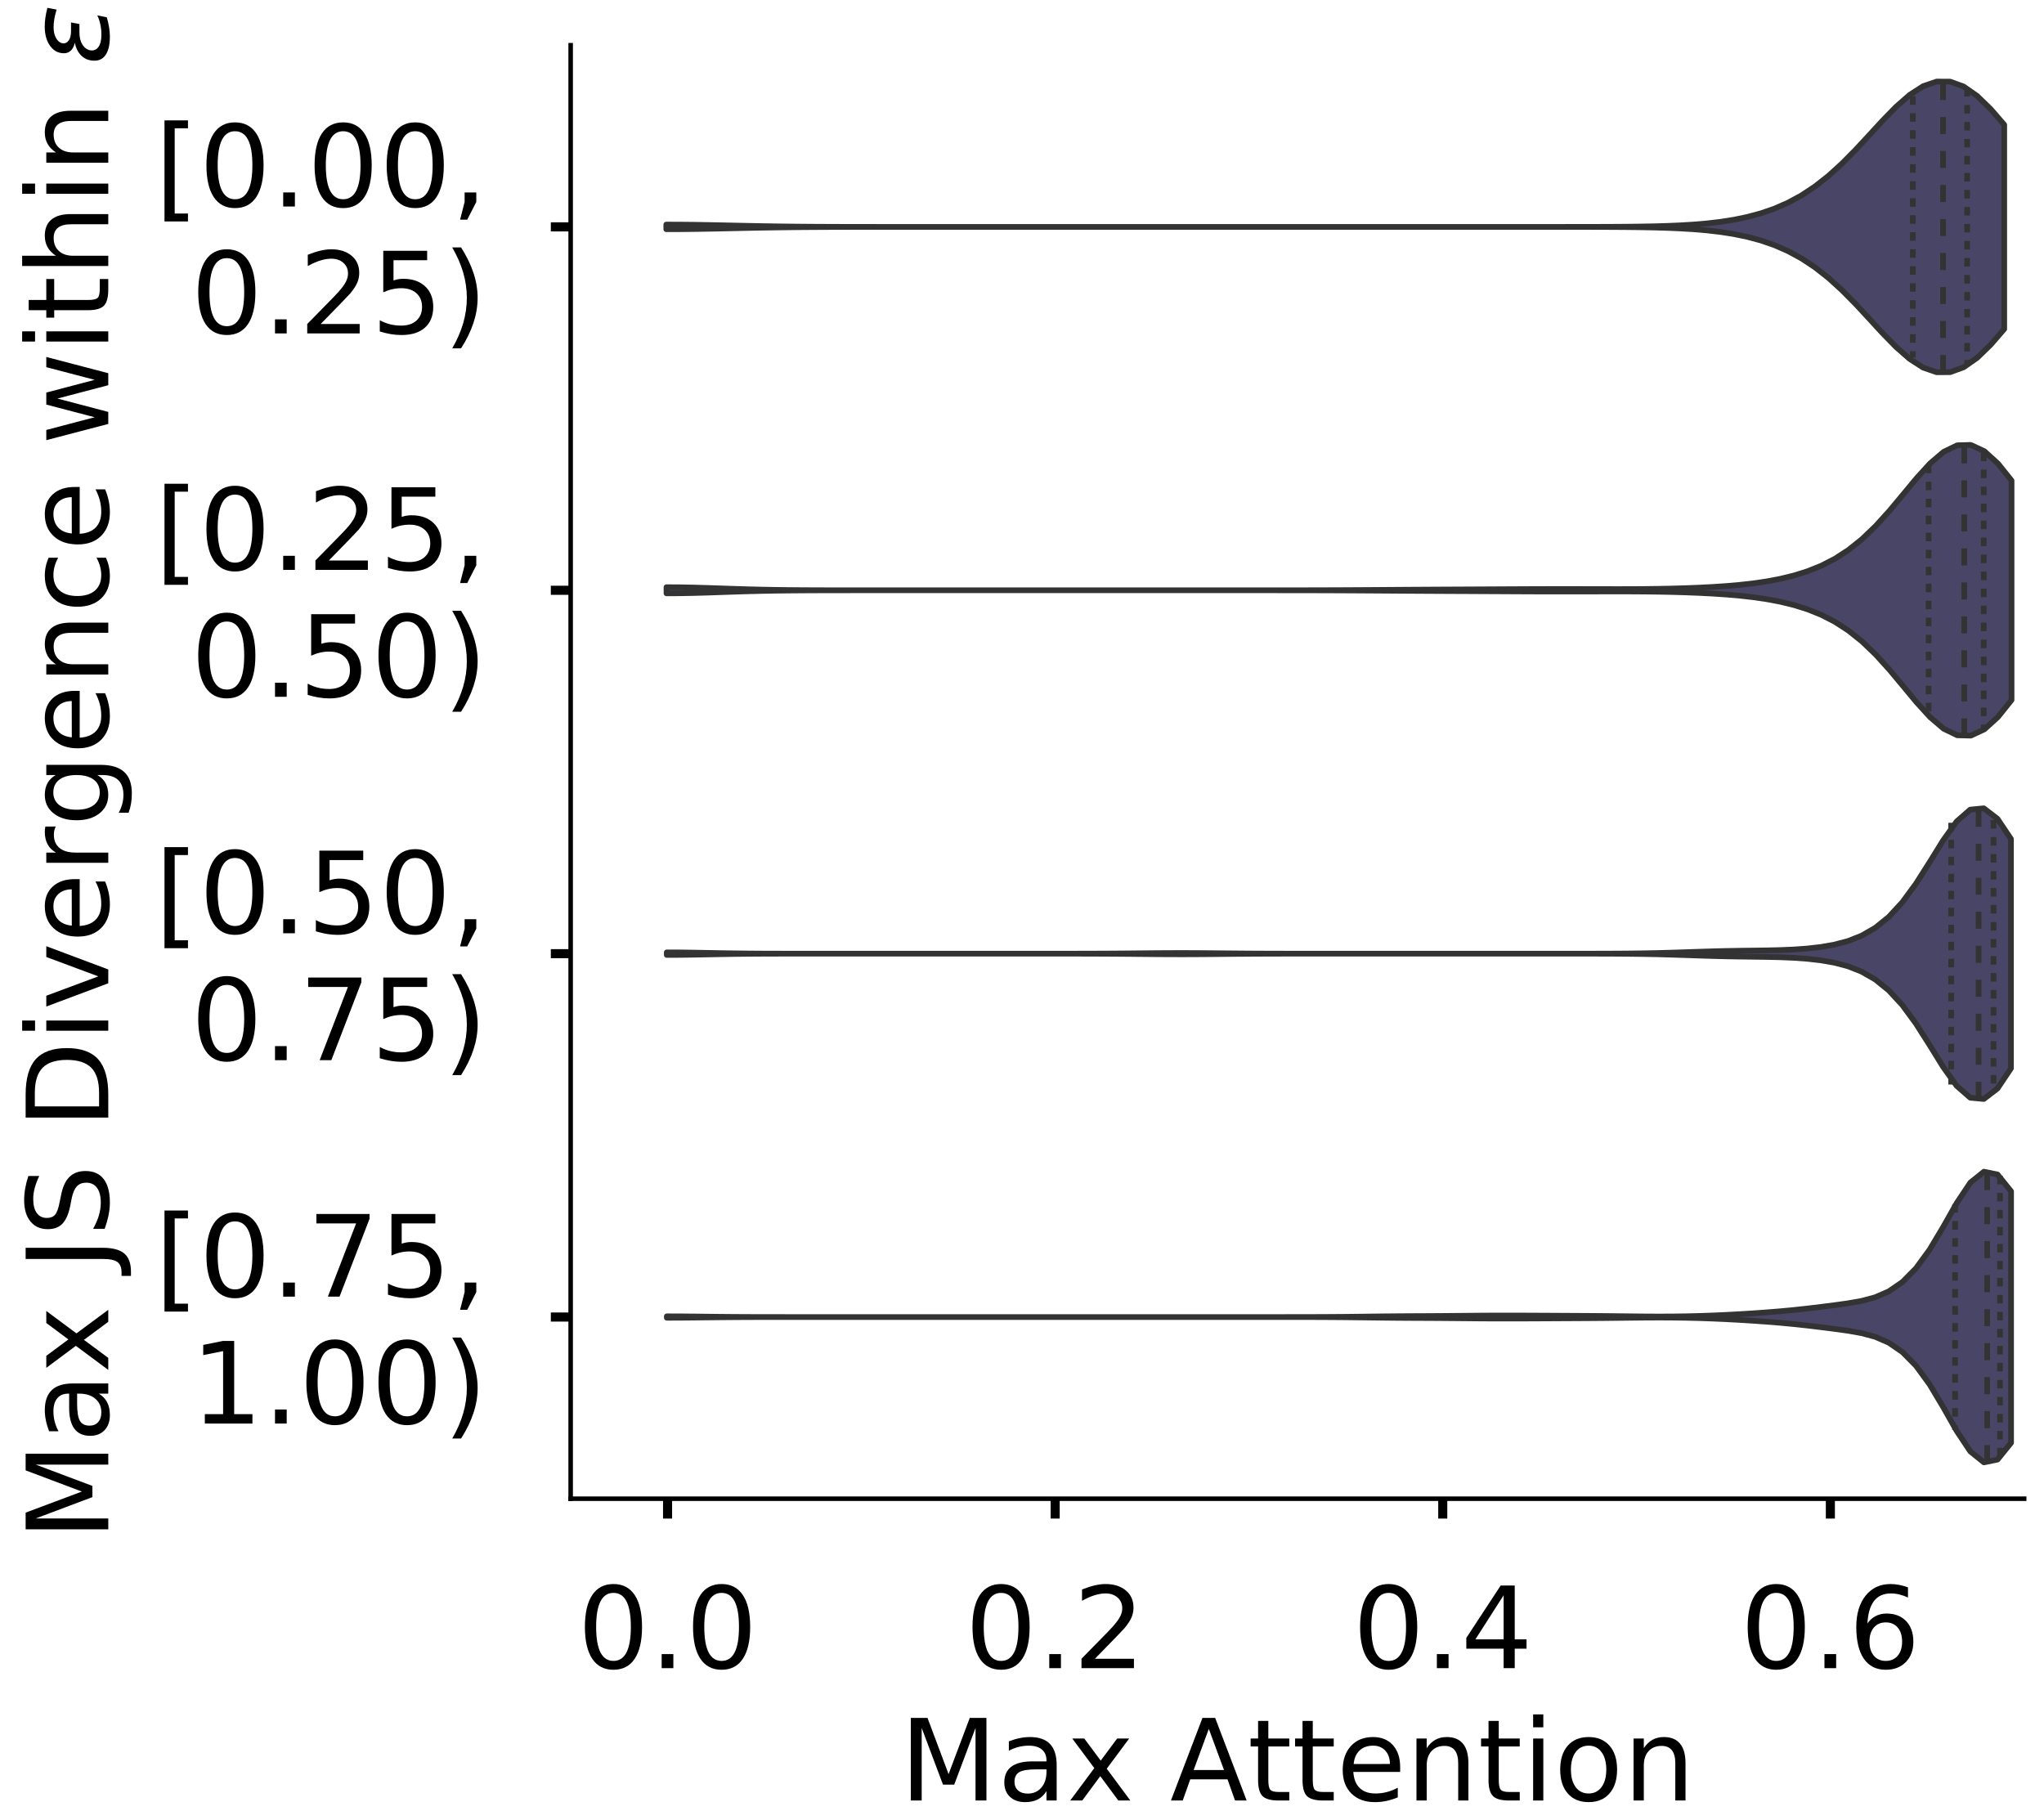 <?xml version="1.0" encoding="utf-8" standalone="no"?>
<!DOCTYPE svg PUBLIC "-//W3C//DTD SVG 1.1//EN"
  "http://www.w3.org/Graphics/SVG/1.1/DTD/svg11.dtd">
<!-- Created with matplotlib (https://matplotlib.org/) -->
<svg height="321.164pt" version="1.1" viewBox="0 0 360.687 321.164" width="360.687pt" xmlns="http://www.w3.org/2000/svg" xmlns:xlink="http://www.w3.org/1999/xlink">
 <defs>
  <style type="text/css">
*{stroke-linecap:butt;stroke-linejoin:round;}
  </style>
 </defs>
 <g id="figure_1">
  <g id="patch_1">
   <path d="M 0 321.164 
L 360.687 321.164 
L 360.687 -0 
L 0 -0 
z
" style="fill:#ffffff;"/>
  </g>
  <g id="axes_1">
   <g id="patch_2">
    <path d="M -271.147 264.464 
L -14.66 264.464 
L -14.66 7.977 
L -271.147 7.977 
z
" style="fill:#ffffff;"/>
   </g>
   <g id="patch_3">
    <path clip-path="url(#pf0ff19312b)" d="M -259.488 264.464 
L -253.659 264.464 
L -253.659 257.915 
L -259.488 257.915 
z
" style="fill:#43406b;opacity:0.6;stroke:#000000;stroke-linejoin:miter;stroke-width:0.5;"/>
   </g>
   <g id="patch_4">
    <path clip-path="url(#pf0ff19312b)" d="M -253.659 264.464 
L -247.83 264.464 
L -247.83 264.464 
L -253.659 264.464 
z
" style="fill:#43406b;opacity:0.6;stroke:#000000;stroke-linejoin:miter;stroke-width:0.5;"/>
   </g>
   <g id="patch_5">
    <path clip-path="url(#pf0ff19312b)" d="M -247.83 264.464 
L -242 264.464 
L -242 264.464 
L -247.83 264.464 
z
" style="fill:#43406b;opacity:0.6;stroke:#000000;stroke-linejoin:miter;stroke-width:0.5;"/>
   </g>
   <g id="patch_6">
    <path clip-path="url(#pf0ff19312b)" d="M -242 264.464 
L -236.171 264.464 
L -236.171 264.464 
L -242 264.464 
z
" style="fill:#43406b;opacity:0.6;stroke:#000000;stroke-linejoin:miter;stroke-width:0.5;"/>
   </g>
   <g id="patch_7">
    <path clip-path="url(#pf0ff19312b)" d="M -236.171 264.464 
L -230.342 264.464 
L -230.342 264.464 
L -236.171 264.464 
z
" style="fill:#43406b;opacity:0.6;stroke:#000000;stroke-linejoin:miter;stroke-width:0.5;"/>
   </g>
   <g id="patch_8">
    <path clip-path="url(#pf0ff19312b)" d="M -230.342 264.464 
L -224.513 264.464 
L -224.513 264.464 
L -230.342 264.464 
z
" style="fill:#43406b;opacity:0.6;stroke:#000000;stroke-linejoin:miter;stroke-width:0.5;"/>
   </g>
   <g id="patch_9">
    <path clip-path="url(#pf0ff19312b)" d="M -224.513 264.464 
L -218.683 264.464 
L -218.683 264.464 
L -224.513 264.464 
z
" style="fill:#43406b;opacity:0.6;stroke:#000000;stroke-linejoin:miter;stroke-width:0.5;"/>
   </g>
   <g id="patch_10">
    <path clip-path="url(#pf0ff19312b)" d="M -218.683 264.464 
L -212.854 264.464 
L -212.854 264.464 
L -218.683 264.464 
z
" style="fill:#43406b;opacity:0.6;stroke:#000000;stroke-linejoin:miter;stroke-width:0.5;"/>
   </g>
   <g id="patch_11">
    <path clip-path="url(#pf0ff19312b)" d="M -212.854 264.464 
L -207.025 264.464 
L -207.025 264.464 
L -212.854 264.464 
z
" style="fill:#43406b;opacity:0.6;stroke:#000000;stroke-linejoin:miter;stroke-width:0.5;"/>
   </g>
   <g id="patch_12">
    <path clip-path="url(#pf0ff19312b)" d="M -207.025 264.464 
L -201.196 264.464 
L -201.196 264.464 
L -207.025 264.464 
z
" style="fill:#43406b;opacity:0.6;stroke:#000000;stroke-linejoin:miter;stroke-width:0.5;"/>
   </g>
   <g id="patch_13">
    <path clip-path="url(#pf0ff19312b)" d="M -201.196 264.464 
L -195.367 264.464 
L -195.367 264.464 
L -201.196 264.464 
z
" style="fill:#43406b;opacity:0.6;stroke:#000000;stroke-linejoin:miter;stroke-width:0.5;"/>
   </g>
   <g id="patch_14">
    <path clip-path="url(#pf0ff19312b)" d="M -195.367 264.464 
L -189.537 264.464 
L -189.537 264.464 
L -195.367 264.464 
z
" style="fill:#43406b;opacity:0.6;stroke:#000000;stroke-linejoin:miter;stroke-width:0.5;"/>
   </g>
   <g id="patch_15">
    <path clip-path="url(#pf0ff19312b)" d="M -189.537 264.464 
L -183.708 264.464 
L -183.708 264.464 
L -189.537 264.464 
z
" style="fill:#43406b;opacity:0.6;stroke:#000000;stroke-linejoin:miter;stroke-width:0.5;"/>
   </g>
   <g id="patch_16">
    <path clip-path="url(#pf0ff19312b)" d="M -183.708 264.464 
L -177.879 264.464 
L -177.879 264.464 
L -183.708 264.464 
z
" style="fill:#43406b;opacity:0.6;stroke:#000000;stroke-linejoin:miter;stroke-width:0.5;"/>
   </g>
   <g id="patch_17">
    <path clip-path="url(#pf0ff19312b)" d="M -177.879 264.464 
L -172.05 264.464 
L -172.05 264.464 
L -177.879 264.464 
z
" style="fill:#43406b;opacity:0.6;stroke:#000000;stroke-linejoin:miter;stroke-width:0.5;"/>
   </g>
   <g id="patch_18">
    <path clip-path="url(#pf0ff19312b)" d="M -172.05 264.464 
L -166.22 264.464 
L -166.22 263.809 
L -172.05 263.809 
z
" style="fill:#43406b;opacity:0.6;stroke:#000000;stroke-linejoin:miter;stroke-width:0.5;"/>
   </g>
   <g id="patch_19">
    <path clip-path="url(#pf0ff19312b)" d="M -166.22 264.464 
L -160.391 264.464 
L -160.391 264.464 
L -166.22 264.464 
z
" style="fill:#43406b;opacity:0.6;stroke:#000000;stroke-linejoin:miter;stroke-width:0.5;"/>
   </g>
   <g id="patch_20">
    <path clip-path="url(#pf0ff19312b)" d="M -160.391 264.464 
L -154.562 264.464 
L -154.562 264.464 
L -160.391 264.464 
z
" style="fill:#43406b;opacity:0.6;stroke:#000000;stroke-linejoin:miter;stroke-width:0.5;"/>
   </g>
   <g id="patch_21">
    <path clip-path="url(#pf0ff19312b)" d="M -154.562 264.464 
L -148.733 264.464 
L -148.733 264.464 
L -154.562 264.464 
z
" style="fill:#43406b;opacity:0.6;stroke:#000000;stroke-linejoin:miter;stroke-width:0.5;"/>
   </g>
   <g id="patch_22">
    <path clip-path="url(#pf0ff19312b)" d="M -148.733 264.464 
L -142.903 264.464 
L -142.903 264.464 
L -148.733 264.464 
z
" style="fill:#43406b;opacity:0.6;stroke:#000000;stroke-linejoin:miter;stroke-width:0.5;"/>
   </g>
   <g id="patch_23">
    <path clip-path="url(#pf0ff19312b)" d="M -142.903 264.464 
L -137.074 264.464 
L -137.074 264.464 
L -142.903 264.464 
z
" style="fill:#43406b;opacity:0.6;stroke:#000000;stroke-linejoin:miter;stroke-width:0.5;"/>
   </g>
   <g id="patch_24">
    <path clip-path="url(#pf0ff19312b)" d="M -137.074 264.464 
L -131.245 264.464 
L -131.245 263.809 
L -137.074 263.809 
z
" style="fill:#43406b;opacity:0.6;stroke:#000000;stroke-linejoin:miter;stroke-width:0.5;"/>
   </g>
   <g id="patch_25">
    <path clip-path="url(#pf0ff19312b)" d="M -131.245 264.464 
L -125.416 264.464 
L -125.416 263.809 
L -131.245 263.809 
z
" style="fill:#43406b;opacity:0.6;stroke:#000000;stroke-linejoin:miter;stroke-width:0.5;"/>
   </g>
   <g id="patch_26">
    <path clip-path="url(#pf0ff19312b)" d="M -125.416 264.464 
L -119.586 264.464 
L -119.586 263.809 
L -125.416 263.809 
z
" style="fill:#43406b;opacity:0.6;stroke:#000000;stroke-linejoin:miter;stroke-width:0.5;"/>
   </g>
   <g id="patch_27">
    <path clip-path="url(#pf0ff19312b)" d="M -119.586 264.464 
L -113.757 264.464 
L -113.757 263.154 
L -119.586 263.154 
z
" style="fill:#43406b;opacity:0.6;stroke:#000000;stroke-linejoin:miter;stroke-width:0.5;"/>
   </g>
   <g id="patch_28">
    <path clip-path="url(#pf0ff19312b)" d="M -113.757 264.464 
L -107.928 264.464 
L -107.928 264.464 
L -113.757 264.464 
z
" style="fill:#43406b;opacity:0.6;stroke:#000000;stroke-linejoin:miter;stroke-width:0.5;"/>
   </g>
   <g id="patch_29">
    <path clip-path="url(#pf0ff19312b)" d="M -107.928 264.464 
L -102.099 264.464 
L -102.099 263.154 
L -107.928 263.154 
z
" style="fill:#43406b;opacity:0.6;stroke:#000000;stroke-linejoin:miter;stroke-width:0.5;"/>
   </g>
   <g id="patch_30">
    <path clip-path="url(#pf0ff19312b)" d="M -102.099 264.464 
L -96.269 264.464 
L -96.269 263.154 
L -102.099 263.154 
z
" style="fill:#43406b;opacity:0.6;stroke:#000000;stroke-linejoin:miter;stroke-width:0.5;"/>
   </g>
   <g id="patch_31">
    <path clip-path="url(#pf0ff19312b)" d="M -96.269 264.464 
L -90.44 264.464 
L -90.44 264.464 
L -96.269 264.464 
z
" style="fill:#43406b;opacity:0.6;stroke:#000000;stroke-linejoin:miter;stroke-width:0.5;"/>
   </g>
   <g id="patch_32">
    <path clip-path="url(#pf0ff19312b)" d="M -90.44 264.464 
L -84.611 264.464 
L -84.611 264.464 
L -90.44 264.464 
z
" style="fill:#43406b;opacity:0.6;stroke:#000000;stroke-linejoin:miter;stroke-width:0.5;"/>
   </g>
   <g id="patch_33">
    <path clip-path="url(#pf0ff19312b)" d="M -84.611 264.464 
L -78.782 264.464 
L -78.782 261.844 
L -84.611 261.844 
z
" style="fill:#43406b;opacity:0.6;stroke:#000000;stroke-linejoin:miter;stroke-width:0.5;"/>
   </g>
   <g id="patch_34">
    <path clip-path="url(#pf0ff19312b)" d="M -78.782 264.464 
L -72.952 264.464 
L -72.952 262.499 
L -78.782 262.499 
z
" style="fill:#43406b;opacity:0.6;stroke:#000000;stroke-linejoin:miter;stroke-width:0.5;"/>
   </g>
   <g id="patch_35">
    <path clip-path="url(#pf0ff19312b)" d="M -72.952 264.464 
L -67.123 264.464 
L -67.123 257.915 
L -72.952 257.915 
z
" style="fill:#43406b;opacity:0.6;stroke:#000000;stroke-linejoin:miter;stroke-width:0.5;"/>
   </g>
   <g id="patch_36">
    <path clip-path="url(#pf0ff19312b)" d="M -67.123 264.464 
L -61.294 264.464 
L -61.294 259.88 
L -67.123 259.88 
z
" style="fill:#43406b;opacity:0.6;stroke:#000000;stroke-linejoin:miter;stroke-width:0.5;"/>
   </g>
   <g id="patch_37">
    <path clip-path="url(#pf0ff19312b)" d="M -61.294 264.464 
L -55.465 264.464 
L -55.465 247.437 
L -61.294 247.437 
z
" style="fill:#43406b;opacity:0.6;stroke:#000000;stroke-linejoin:miter;stroke-width:0.5;"/>
   </g>
   <g id="patch_38">
    <path clip-path="url(#pf0ff19312b)" d="M -55.465 264.464 
L -49.635 264.464 
L -49.635 238.923 
L -55.465 238.923 
z
" style="fill:#43406b;opacity:0.6;stroke:#000000;stroke-linejoin:miter;stroke-width:0.5;"/>
   </g>
   <g id="patch_39">
    <path clip-path="url(#pf0ff19312b)" d="M -49.635 264.464 
L -43.806 264.464 
L -43.806 219.932 
L -49.635 219.932 
z
" style="fill:#43406b;opacity:0.6;stroke:#000000;stroke-linejoin:miter;stroke-width:0.5;"/>
   </g>
   <g id="patch_40">
    <path clip-path="url(#pf0ff19312b)" d="M -43.806 264.464 
L -37.977 264.464 
L -37.977 150.514 
L -43.806 150.514 
z
" style="fill:#43406b;opacity:0.6;stroke:#000000;stroke-linejoin:miter;stroke-width:0.5;"/>
   </g>
   <g id="patch_41">
    <path clip-path="url(#pf0ff19312b)" d="M -37.977 264.464 
L -32.148 264.464 
L -32.148 20.191 
L -37.977 20.191 
z
" style="fill:#43406b;opacity:0.6;stroke:#000000;stroke-linejoin:miter;stroke-width:0.5;"/>
   </g>
   <g id="patch_42">
    <path clip-path="url(#pf0ff19312b)" d="M -32.148 264.464 
L -26.318 264.464 
L -26.318 83.715 
L -32.148 83.715 
z
" style="fill:#43406b;opacity:0.6;stroke:#000000;stroke-linejoin:miter;stroke-width:0.5;"/>
   </g>
   <g id="matplotlib.axis_1">
    <g id="xtick_1">
     <g id="line2d_1">
      <defs>
       <path d="M 0 0 
L 0 3.5 
" id="mae2d7aa08b" style="stroke:#000000;stroke-width:1.6;"/>
      </defs>
      <g/>
     </g>
     <g id="text_1">
      <!-- 0.0 -->
      <defs>
       <path d="M 31.781 66.406 
Q 24.172 66.406 20.328 58.906 
Q 16.5 51.422 16.5 36.375 
Q 16.5 21.391 20.328 13.891 
Q 24.172 6.391 31.781 6.391 
Q 39.453 6.391 43.281 13.891 
Q 47.125 21.391 47.125 36.375 
Q 47.125 51.422 43.281 58.906 
Q 39.453 66.406 31.781 66.406 
z
M 31.781 74.219 
Q 44.047 74.219 50.516 64.516 
Q 56.984 54.828 56.984 36.375 
Q 56.984 17.969 50.516 8.266 
Q 44.047 -1.422 31.781 -1.422 
Q 19.531 -1.422 13.062 8.266 
Q 6.594 17.969 6.594 36.375 
Q 6.594 54.828 13.062 64.516 
Q 19.531 74.219 31.781 74.219 
z
" id="DejaVuSans-48"/>
       <path d="M 10.688 12.406 
L 21 12.406 
L 21 0 
L 10.688 0 
z
" id="DejaVuSans-46"/>
      </defs>
      <g transform="translate(-275.391 294.361)scale(0.2 -0.2)">
       <use xlink:href="#DejaVuSans-48"/>
       <use x="63.623" xlink:href="#DejaVuSans-46"/>
       <use x="95.41" xlink:href="#DejaVuSans-48"/>
      </g>
     </g>
    </g>
    <g id="xtick_2">
     <g id="line2d_2">
      <g/>
     </g>
     <g id="text_2">
      <!-- 0.2 -->
      <defs>
       <path d="M 19.188 8.297 
L 53.609 8.297 
L 53.609 0 
L 7.328 0 
L 7.328 8.297 
Q 12.938 14.109 22.625 23.891 
Q 32.328 33.688 34.812 36.531 
Q 39.547 41.844 41.422 45.531 
Q 43.312 49.219 43.312 52.781 
Q 43.312 58.594 39.234 62.25 
Q 35.156 65.922 28.609 65.922 
Q 23.969 65.922 18.812 64.312 
Q 13.672 62.703 7.812 59.422 
L 7.812 69.391 
Q 13.766 71.781 18.938 73 
Q 24.125 74.219 28.422 74.219 
Q 39.75 74.219 46.484 68.547 
Q 53.219 62.891 53.219 53.422 
Q 53.219 48.922 51.531 44.891 
Q 49.859 40.875 45.406 35.406 
Q 44.188 33.984 37.641 27.219 
Q 31.109 20.453 19.188 8.297 
z
" id="DejaVuSans-50"/>
      </defs>
      <g transform="translate(-208.771 294.361)scale(0.2 -0.2)">
       <use xlink:href="#DejaVuSans-48"/>
       <use x="63.623" xlink:href="#DejaVuSans-46"/>
       <use x="95.41" xlink:href="#DejaVuSans-50"/>
      </g>
     </g>
    </g>
    <g id="xtick_3">
     <g id="line2d_3">
      <g/>
     </g>
     <g id="text_3">
      <!-- 0.4 -->
      <defs>
       <path d="M 37.797 64.312 
L 12.891 25.391 
L 37.797 25.391 
z
M 35.203 72.906 
L 47.609 72.906 
L 47.609 25.391 
L 58.016 25.391 
L 58.016 17.188 
L 47.609 17.188 
L 47.609 0 
L 37.797 0 
L 37.797 17.188 
L 4.891 17.188 
L 4.891 26.703 
z
" id="DejaVuSans-52"/>
      </defs>
      <g transform="translate(-142.151 294.361)scale(0.2 -0.2)">
       <use xlink:href="#DejaVuSans-48"/>
       <use x="63.623" xlink:href="#DejaVuSans-46"/>
       <use x="95.41" xlink:href="#DejaVuSans-52"/>
      </g>
     </g>
    </g>
    <g id="xtick_4">
     <g id="line2d_4">
      <g/>
     </g>
     <g id="text_4">
      <!-- 0.6 -->
      <defs>
       <path d="M 33.016 40.375 
Q 26.375 40.375 22.484 35.828 
Q 18.609 31.297 18.609 23.391 
Q 18.609 15.531 22.484 10.953 
Q 26.375 6.391 33.016 6.391 
Q 39.656 6.391 43.531 10.953 
Q 47.406 15.531 47.406 23.391 
Q 47.406 31.297 43.531 35.828 
Q 39.656 40.375 33.016 40.375 
z
M 52.594 71.297 
L 52.594 62.312 
Q 48.875 64.062 45.094 64.984 
Q 41.312 65.922 37.594 65.922 
Q 27.828 65.922 22.672 59.328 
Q 17.531 52.734 16.797 39.406 
Q 19.672 43.656 24.016 45.922 
Q 28.375 48.188 33.594 48.188 
Q 44.578 48.188 50.953 41.516 
Q 57.328 34.859 57.328 23.391 
Q 57.328 12.156 50.688 5.359 
Q 44.047 -1.422 33.016 -1.422 
Q 20.359 -1.422 13.672 8.266 
Q 6.984 17.969 6.984 36.375 
Q 6.984 53.656 15.188 63.938 
Q 23.391 74.219 37.203 74.219 
Q 40.922 74.219 44.703 73.484 
Q 48.484 72.75 52.594 71.297 
z
" id="DejaVuSans-54"/>
      </defs>
      <g transform="translate(-75.532 294.361)scale(0.2 -0.2)">
       <use xlink:href="#DejaVuSans-48"/>
       <use x="63.623" xlink:href="#DejaVuSans-46"/>
       <use x="95.41" xlink:href="#DejaVuSans-54"/>
      </g>
     </g>
    </g>
    <g id="text_5">
     <!--   -->
     <defs>
      <path id="DejaVuSans-32"/>
     </defs>
     <g transform="translate(-146.081 317.717)scale(0.2 -0.2)">
      <use xlink:href="#DejaVuSans-32"/>
     </g>
    </g>
   </g>
   <g id="matplotlib.axis_2">
    <g id="ytick_1">
     <g id="line2d_5">
      <defs>
       <path d="M 0 0 
L -3.5 0 
" id="me1c27471d6" style="stroke:#000000;stroke-width:1.6;"/>
      </defs>
      <g/>
     </g>
     <g id="text_6">
      <!-- 0.0 -->
      <g transform="translate(-317.653 272.062)scale(0.2 -0.2)">
       <use xlink:href="#DejaVuSans-48"/>
       <use x="63.623" xlink:href="#DejaVuSans-46"/>
       <use x="95.41" xlink:href="#DejaVuSans-48"/>
      </g>
     </g>
    </g>
    <g id="ytick_2">
     <g id="line2d_6">
      <g/>
     </g>
     <g id="text_7">
      <!-- 0.1 -->
      <defs>
       <path d="M 12.406 8.297 
L 28.516 8.297 
L 28.516 63.922 
L 10.984 60.406 
L 10.984 69.391 
L 28.422 72.906 
L 38.281 72.906 
L 38.281 8.297 
L 54.391 8.297 
L 54.391 0 
L 12.406 0 
z
" id="DejaVuSans-49"/>
      </defs>
      <g transform="translate(-317.653 206.574)scale(0.2 -0.2)">
       <use xlink:href="#DejaVuSans-48"/>
       <use x="63.623" xlink:href="#DejaVuSans-46"/>
       <use x="95.41" xlink:href="#DejaVuSans-49"/>
      </g>
     </g>
    </g>
    <g id="ytick_3">
     <g id="line2d_7">
      <g/>
     </g>
     <g id="text_8">
      <!-- 0.2 -->
      <g transform="translate(-317.653 141.085)scale(0.2 -0.2)">
       <use xlink:href="#DejaVuSans-48"/>
       <use x="63.623" xlink:href="#DejaVuSans-46"/>
       <use x="95.41" xlink:href="#DejaVuSans-50"/>
      </g>
     </g>
    </g>
    <g id="ytick_4">
     <g id="line2d_8">
      <g/>
     </g>
     <g id="text_9">
      <!-- 0.3 -->
      <defs>
       <path d="M 40.578 39.312 
Q 47.656 37.797 51.625 33 
Q 55.609 28.219 55.609 21.188 
Q 55.609 10.406 48.188 4.484 
Q 40.766 -1.422 27.094 -1.422 
Q 22.516 -1.422 17.656 -0.516 
Q 12.797 0.391 7.625 2.203 
L 7.625 11.719 
Q 11.719 9.328 16.594 8.109 
Q 21.484 6.891 26.812 6.891 
Q 36.078 6.891 40.938 10.547 
Q 45.797 14.203 45.797 21.188 
Q 45.797 27.641 41.281 31.266 
Q 36.766 34.906 28.719 34.906 
L 20.219 34.906 
L 20.219 43.016 
L 29.109 43.016 
Q 36.375 43.016 40.234 45.922 
Q 44.094 48.828 44.094 54.297 
Q 44.094 59.906 40.109 62.906 
Q 36.141 65.922 28.719 65.922 
Q 24.656 65.922 20.016 65.031 
Q 15.375 64.156 9.812 62.312 
L 9.812 71.094 
Q 15.438 72.656 20.344 73.438 
Q 25.25 74.219 29.594 74.219 
Q 40.828 74.219 47.359 69.109 
Q 53.906 64.016 53.906 55.328 
Q 53.906 49.266 50.438 45.094 
Q 46.969 40.922 40.578 39.312 
z
" id="DejaVuSans-51"/>
      </defs>
      <g transform="translate(-317.653 75.596)scale(0.2 -0.2)">
       <use xlink:href="#DejaVuSans-48"/>
       <use x="63.623" xlink:href="#DejaVuSans-46"/>
       <use x="95.41" xlink:href="#DejaVuSans-51"/>
      </g>
     </g>
    </g>
    <g id="text_10">
     <!--   -->
     <g transform="translate(-325.313 139.017)rotate(-90)scale(0.176 -0.176)">
      <use xlink:href="#DejaVuSans-32"/>
     </g>
    </g>
   </g>
   <g id="patch_43">
    <path style="fill:none;stroke:#000000;stroke-linecap:square;stroke-linejoin:miter;stroke-width:0.8;"/>
   </g>
   <g id="patch_44">
    <path style="fill:none;stroke:#000000;stroke-linecap:square;stroke-linejoin:miter;stroke-width:0.8;"/>
   </g>
  </g>
  <g id="axes_2">
   <g id="patch_45">
    <path d="M 100.7 264.464 
L 357.187 264.464 
L 357.187 7.977 
L 100.7 7.977 
z
" style="fill:#ffffff;"/>
   </g>
   <g id="PolyCollection_1">
    <defs>
     <path d="M 117.572 -280.716 
L 117.572 -281.535 
L 119.957 -281.528 
L 122.342 -281.504 
L 124.726 -281.466 
L 127.111 -281.419 
L 129.496 -281.367 
L 131.881 -281.316 
L 134.266 -281.269 
L 136.65 -281.229 
L 139.035 -281.197 
L 141.42 -281.173 
L 143.805 -281.156 
L 146.19 -281.144 
L 148.574 -281.136 
L 150.959 -281.132 
L 153.344 -281.129 
L 155.729 -281.127 
L 158.114 -281.127 
L 160.498 -281.126 
L 162.883 -281.126 
L 165.268 -281.126 
L 167.653 -281.126 
L 170.038 -281.126 
L 172.423 -281.126 
L 174.807 -281.126 
L 177.192 -281.126 
L 179.577 -281.126 
L 181.962 -281.126 
L 184.347 -281.126 
L 186.731 -281.126 
L 189.116 -281.126 
L 191.501 -281.126 
L 193.886 -281.126 
L 196.271 -281.126 
L 198.655 -281.126 
L 201.04 -281.126 
L 203.425 -281.126 
L 205.81 -281.126 
L 208.195 -281.126 
L 210.579 -281.126 
L 212.964 -281.126 
L 215.349 -281.126 
L 217.734 -281.126 
L 220.119 -281.126 
L 222.503 -281.126 
L 224.888 -281.126 
L 227.273 -281.126 
L 229.658 -281.126 
L 232.043 -281.126 
L 234.428 -281.126 
L 236.812 -281.126 
L 239.197 -281.126 
L 241.582 -281.126 
L 243.967 -281.126 
L 246.352 -281.126 
L 248.736 -281.126 
L 251.121 -281.126 
L 253.506 -281.126 
L 255.891 -281.126 
L 258.276 -281.126 
L 260.66 -281.126 
L 263.045 -281.126 
L 265.43 -281.126 
L 267.815 -281.126 
L 270.2 -281.126 
L 272.584 -281.126 
L 274.969 -281.127 
L 277.354 -281.129 
L 279.739 -281.131 
L 282.124 -281.136 
L 284.509 -281.146 
L 286.893 -281.162 
L 289.278 -281.189 
L 291.663 -281.232 
L 294.048 -281.298 
L 296.433 -281.397 
L 298.817 -281.541 
L 301.202 -281.742 
L 303.587 -282.02 
L 305.972 -282.393 
L 308.357 -282.887 
L 310.741 -283.529 
L 313.126 -284.353 
L 315.511 -285.394 
L 317.896 -286.688 
L 320.281 -288.266 
L 322.665 -290.142 
L 325.05 -292.308 
L 327.435 -294.719 
L 329.82 -297.289 
L 332.205 -299.883 
L 334.589 -302.325 
L 336.974 -304.416 
L 339.359 -305.956 
L 341.744 -306.774 
L 344.129 -306.762 
L 346.514 -305.89 
L 348.898 -304.223 
L 351.283 -301.908 
L 353.668 -299.152 
L 353.668 -263.1 
L 353.668 -263.1 
L 351.283 -260.343 
L 348.898 -258.028 
L 346.514 -256.362 
L 344.129 -255.49 
L 341.744 -255.477 
L 339.359 -256.296 
L 336.974 -257.835 
L 334.589 -259.927 
L 332.205 -262.369 
L 329.82 -264.963 
L 327.435 -267.532 
L 325.05 -269.944 
L 322.665 -272.11 
L 320.281 -273.986 
L 317.896 -275.563 
L 315.511 -276.858 
L 313.126 -277.899 
L 310.741 -278.723 
L 308.357 -279.365 
L 305.972 -279.858 
L 303.587 -280.232 
L 301.202 -280.509 
L 298.817 -280.711 
L 296.433 -280.855 
L 294.048 -280.954 
L 291.663 -281.02 
L 289.278 -281.063 
L 286.893 -281.09 
L 284.509 -281.106 
L 282.124 -281.115 
L 279.739 -281.12 
L 277.354 -281.123 
L 274.969 -281.125 
L 272.584 -281.125 
L 270.2 -281.126 
L 267.815 -281.126 
L 265.43 -281.126 
L 263.045 -281.126 
L 260.66 -281.126 
L 258.276 -281.126 
L 255.891 -281.126 
L 253.506 -281.126 
L 251.121 -281.126 
L 248.736 -281.126 
L 246.352 -281.126 
L 243.967 -281.126 
L 241.582 -281.126 
L 239.197 -281.126 
L 236.812 -281.126 
L 234.428 -281.126 
L 232.043 -281.126 
L 229.658 -281.126 
L 227.273 -281.126 
L 224.888 -281.126 
L 222.503 -281.126 
L 220.119 -281.126 
L 217.734 -281.126 
L 215.349 -281.126 
L 212.964 -281.126 
L 210.579 -281.126 
L 208.195 -281.126 
L 205.81 -281.126 
L 203.425 -281.126 
L 201.04 -281.126 
L 198.655 -281.126 
L 196.271 -281.126 
L 193.886 -281.126 
L 191.501 -281.126 
L 189.116 -281.126 
L 186.731 -281.126 
L 184.347 -281.126 
L 181.962 -281.126 
L 179.577 -281.126 
L 177.192 -281.126 
L 174.807 -281.126 
L 172.423 -281.126 
L 170.038 -281.126 
L 167.653 -281.126 
L 165.268 -281.126 
L 162.883 -281.126 
L 160.498 -281.125 
L 158.114 -281.125 
L 155.729 -281.124 
L 153.344 -281.123 
L 150.959 -281.12 
L 148.574 -281.115 
L 146.19 -281.108 
L 143.805 -281.096 
L 141.42 -281.079 
L 139.035 -281.054 
L 136.65 -281.022 
L 134.266 -280.983 
L 131.881 -280.936 
L 129.496 -280.885 
L 127.111 -280.833 
L 124.726 -280.786 
L 122.342 -280.748 
L 119.957 -280.723 
L 117.572 -280.716 
z
" id="m9b7daf012c" style="stroke:#333333;"/>
    </defs>
    <g clip-path="url(#p4526453afd)">
     <use style="fill:#484566;stroke:#333333;" x="0" xlink:href="#m9b7daf012c" y="321.164"/>
    </g>
   </g>
   <g id="PolyCollection_2">
    <defs>
     <path d="M 117.609 -216.462 
L 117.609 -217.547 
L 120.006 -217.532 
L 122.404 -217.487 
L 124.801 -217.418 
L 127.199 -217.337 
L 129.596 -217.256 
L 131.994 -217.182 
L 134.391 -217.123 
L 136.789 -217.078 
L 139.187 -217.047 
L 141.584 -217.028 
L 143.982 -217.016 
L 146.379 -217.01 
L 148.777 -217.007 
L 151.174 -217.005 
L 153.572 -217.005 
L 155.969 -217.004 
L 158.367 -217.004 
L 160.764 -217.004 
L 163.162 -217.004 
L 165.559 -217.004 
L 167.957 -217.004 
L 170.354 -217.004 
L 172.752 -217.004 
L 175.149 -217.004 
L 177.547 -217.004 
L 179.944 -217.004 
L 182.342 -217.004 
L 184.739 -217.004 
L 187.137 -217.004 
L 189.534 -217.004 
L 191.932 -217.004 
L 194.329 -217.004 
L 196.727 -217.004 
L 199.124 -217.004 
L 201.522 -217.004 
L 203.919 -217.004 
L 206.317 -217.004 
L 208.714 -217.004 
L 211.112 -217.004 
L 213.509 -217.004 
L 215.907 -217.004 
L 218.304 -217.004 
L 220.702 -217.005 
L 223.099 -217.005 
L 225.497 -217.006 
L 227.894 -217.008 
L 230.292 -217.011 
L 232.689 -217.016 
L 235.087 -217.024 
L 237.485 -217.034 
L 239.882 -217.047 
L 242.28 -217.062 
L 244.677 -217.079 
L 247.075 -217.096 
L 249.472 -217.111 
L 251.87 -217.125 
L 254.267 -217.138 
L 256.665 -217.149 
L 259.062 -217.16 
L 261.46 -217.172 
L 263.857 -217.184 
L 266.255 -217.197 
L 268.652 -217.209 
L 271.05 -217.219 
L 273.447 -217.226 
L 275.845 -217.228 
L 278.242 -217.226 
L 280.64 -217.221 
L 283.037 -217.216 
L 285.435 -217.213 
L 287.832 -217.217 
L 290.23 -217.232 
L 292.627 -217.262 
L 295.025 -217.309 
L 297.422 -217.378 
L 299.82 -217.471 
L 302.217 -217.593 
L 304.615 -217.754 
L 307.012 -217.962 
L 309.41 -218.233 
L 311.807 -218.584 
L 314.205 -219.038 
L 316.602 -219.624 
L 319 -220.377 
L 321.397 -221.343 
L 323.795 -222.574 
L 326.192 -224.126 
L 328.59 -226.045 
L 330.987 -228.345 
L 333.385 -230.988 
L 335.782 -233.858 
L 338.18 -236.749 
L 340.578 -239.381 
L 342.975 -241.43 
L 345.373 -242.592 
L 347.77 -242.653 
L 350.168 -241.541 
L 352.565 -239.359 
L 354.963 -236.367 
L 354.963 -197.641 
L 354.963 -197.641 
L 352.565 -194.649 
L 350.168 -192.467 
L 347.77 -191.356 
L 345.373 -191.416 
L 342.975 -192.579 
L 340.578 -194.628 
L 338.18 -197.259 
L 335.782 -200.151 
L 333.385 -203.02 
L 330.987 -205.663 
L 328.59 -207.964 
L 326.192 -209.882 
L 323.795 -211.435 
L 321.397 -212.666 
L 319 -213.631 
L 316.602 -214.384 
L 314.205 -214.97 
L 311.807 -215.425 
L 309.41 -215.776 
L 307.012 -216.047 
L 304.615 -216.255 
L 302.217 -216.415 
L 299.82 -216.538 
L 297.422 -216.631 
L 295.025 -216.699 
L 292.627 -216.747 
L 290.23 -216.776 
L 287.832 -216.791 
L 285.435 -216.795 
L 283.037 -216.793 
L 280.64 -216.787 
L 278.242 -216.783 
L 275.845 -216.781 
L 273.447 -216.783 
L 271.05 -216.789 
L 268.652 -216.799 
L 266.255 -216.811 
L 263.857 -216.824 
L 261.46 -216.836 
L 259.062 -216.848 
L 256.665 -216.859 
L 254.267 -216.871 
L 251.87 -216.883 
L 249.472 -216.897 
L 247.075 -216.913 
L 244.677 -216.929 
L 242.28 -216.946 
L 239.882 -216.961 
L 237.485 -216.974 
L 235.087 -216.984 
L 232.689 -216.992 
L 230.292 -216.997 
L 227.894 -217 
L 225.497 -217.002 
L 223.099 -217.003 
L 220.702 -217.004 
L 218.304 -217.004 
L 215.907 -217.004 
L 213.509 -217.004 
L 211.112 -217.004 
L 208.714 -217.004 
L 206.317 -217.004 
L 203.919 -217.004 
L 201.522 -217.004 
L 199.124 -217.004 
L 196.727 -217.004 
L 194.329 -217.004 
L 191.932 -217.004 
L 189.534 -217.004 
L 187.137 -217.004 
L 184.739 -217.004 
L 182.342 -217.004 
L 179.944 -217.004 
L 177.547 -217.004 
L 175.149 -217.004 
L 172.752 -217.004 
L 170.354 -217.004 
L 167.957 -217.004 
L 165.559 -217.004 
L 163.162 -217.004 
L 160.764 -217.004 
L 158.367 -217.004 
L 155.969 -217.004 
L 153.572 -217.004 
L 151.174 -217.003 
L 148.777 -217.001 
L 146.379 -216.998 
L 143.982 -216.992 
L 141.584 -216.98 
L 139.187 -216.961 
L 136.789 -216.93 
L 134.391 -216.886 
L 131.994 -216.826 
L 129.596 -216.753 
L 127.199 -216.671 
L 124.801 -216.59 
L 122.404 -216.522 
L 120.006 -216.476 
L 117.609 -216.462 
z
" id="m260777cd5e" style="stroke:#333333;"/>
    </defs>
    <g clip-path="url(#p4526453afd)">
     <use style="fill:#484566;stroke:#333333;" x="0" xlink:href="#m260777cd5e" y="321.164"/>
    </g>
   </g>
   <g id="PolyCollection_3">
    <defs>
     <path d="M 117.657 -152.656 
L 117.657 -153.109 
L 120.053 -153.098 
L 122.449 -153.066 
L 124.845 -153.022 
L 127.241 -152.977 
L 129.637 -152.94 
L 132.032 -152.913 
L 134.428 -152.897 
L 136.824 -152.889 
L 139.22 -152.885 
L 141.616 -152.883 
L 144.012 -152.883 
L 146.408 -152.883 
L 148.804 -152.883 
L 151.2 -152.883 
L 153.596 -152.883 
L 155.992 -152.882 
L 158.388 -152.882 
L 160.784 -152.882 
L 163.18 -152.882 
L 165.576 -152.882 
L 167.972 -152.882 
L 170.368 -152.882 
L 172.764 -152.882 
L 175.16 -152.883 
L 177.556 -152.883 
L 179.952 -152.883 
L 182.348 -152.883 
L 184.744 -152.883 
L 187.14 -152.884 
L 189.536 -152.886 
L 191.932 -152.89 
L 194.328 -152.899 
L 196.724 -152.912 
L 199.12 -152.931 
L 201.516 -152.954 
L 203.912 -152.976 
L 206.308 -152.991 
L 208.704 -152.996 
L 211.1 -152.988 
L 213.496 -152.97 
L 215.892 -152.948 
L 218.288 -152.926 
L 220.684 -152.908 
L 223.08 -152.896 
L 225.476 -152.889 
L 227.872 -152.885 
L 230.268 -152.884 
L 232.664 -152.883 
L 235.06 -152.883 
L 237.456 -152.883 
L 239.852 -152.883 
L 242.248 -152.883 
L 244.644 -152.882 
L 247.04 -152.882 
L 249.436 -152.882 
L 251.832 -152.882 
L 254.228 -152.882 
L 256.624 -152.882 
L 259.02 -152.882 
L 261.416 -152.882 
L 263.812 -152.882 
L 266.208 -152.883 
L 268.604 -152.883 
L 271 -152.883 
L 273.396 -152.883 
L 275.792 -152.883 
L 278.188 -152.884 
L 280.583 -152.885 
L 282.979 -152.89 
L 285.375 -152.9 
L 287.771 -152.919 
L 290.167 -152.95 
L 292.563 -152.998 
L 294.959 -153.063 
L 297.355 -153.14 
L 299.751 -153.221 
L 302.147 -153.296 
L 304.543 -153.357 
L 306.939 -153.399 
L 309.335 -153.43 
L 311.731 -153.463 
L 314.127 -153.517 
L 316.523 -153.618 
L 318.919 -153.789 
L 321.315 -154.062 
L 323.711 -154.481 
L 326.107 -155.114 
L 328.503 -156.058 
L 330.899 -157.433 
L 333.295 -159.367 
L 335.691 -161.959 
L 338.087 -165.219 
L 340.483 -168.984 
L 342.879 -172.858 
L 345.275 -176.21 
L 347.671 -178.301 
L 350.067 -178.531 
L 352.463 -176.696 
L 354.859 -173.123 
L 354.859 -132.642 
L 354.859 -132.642 
L 352.463 -129.069 
L 350.067 -127.234 
L 347.671 -127.464 
L 345.275 -129.555 
L 342.879 -132.907 
L 340.483 -136.781 
L 338.087 -140.546 
L 335.691 -143.806 
L 333.295 -146.398 
L 330.899 -148.332 
L 328.503 -149.707 
L 326.107 -150.651 
L 323.711 -151.284 
L 321.315 -151.703 
L 318.919 -151.976 
L 316.523 -152.147 
L 314.127 -152.248 
L 311.731 -152.302 
L 309.335 -152.335 
L 306.939 -152.366 
L 304.543 -152.408 
L 302.147 -152.469 
L 299.751 -152.544 
L 297.355 -152.625 
L 294.959 -152.702 
L 292.563 -152.767 
L 290.167 -152.815 
L 287.771 -152.846 
L 285.375 -152.865 
L 282.979 -152.875 
L 280.583 -152.88 
L 278.188 -152.881 
L 275.792 -152.882 
L 273.396 -152.882 
L 271 -152.882 
L 268.604 -152.882 
L 266.208 -152.882 
L 263.812 -152.882 
L 261.416 -152.882 
L 259.02 -152.882 
L 256.624 -152.882 
L 254.228 -152.882 
L 251.832 -152.882 
L 249.436 -152.882 
L 247.04 -152.882 
L 244.644 -152.882 
L 242.248 -152.882 
L 239.852 -152.882 
L 237.456 -152.882 
L 235.06 -152.882 
L 232.664 -152.882 
L 230.268 -152.881 
L 227.872 -152.88 
L 225.476 -152.876 
L 223.08 -152.869 
L 220.684 -152.857 
L 218.288 -152.839 
L 215.892 -152.817 
L 213.496 -152.795 
L 211.1 -152.777 
L 208.704 -152.769 
L 206.308 -152.774 
L 203.912 -152.789 
L 201.516 -152.811 
L 199.12 -152.834 
L 196.724 -152.853 
L 194.328 -152.866 
L 191.932 -152.875 
L 189.536 -152.879 
L 187.14 -152.881 
L 184.744 -152.882 
L 182.348 -152.882 
L 179.952 -152.882 
L 177.556 -152.882 
L 175.16 -152.882 
L 172.764 -152.882 
L 170.368 -152.882 
L 167.972 -152.882 
L 165.576 -152.882 
L 163.18 -152.882 
L 160.784 -152.882 
L 158.388 -152.882 
L 155.992 -152.882 
L 153.596 -152.882 
L 151.2 -152.882 
L 148.804 -152.882 
L 146.408 -152.882 
L 144.012 -152.882 
L 141.616 -152.882 
L 139.22 -152.88 
L 136.824 -152.876 
L 134.428 -152.868 
L 132.032 -152.852 
L 129.637 -152.825 
L 127.241 -152.788 
L 124.845 -152.743 
L 122.449 -152.699 
L 120.053 -152.667 
L 117.657 -152.656 
z
" id="m8120671fae" style="stroke:#333333;"/>
    </defs>
    <g clip-path="url(#p4526453afd)">
     <use style="fill:#484566;stroke:#333333;" x="0" xlink:href="#m8120671fae" y="321.164"/>
    </g>
   </g>
   <g id="PolyCollection_4">
    <defs>
     <path d="M 117.669 -88.633 
L 117.669 -88.889 
L 120.065 -88.881 
L 122.461 -88.86 
L 124.857 -88.832 
L 127.253 -88.805 
L 129.649 -88.785 
L 132.045 -88.772 
L 134.441 -88.766 
L 136.837 -88.763 
L 139.234 -88.761 
L 141.63 -88.761 
L 144.026 -88.761 
L 146.422 -88.761 
L 148.818 -88.761 
L 151.214 -88.761 
L 153.61 -88.761 
L 156.006 -88.761 
L 158.402 -88.761 
L 160.798 -88.761 
L 163.194 -88.761 
L 165.59 -88.761 
L 167.986 -88.761 
L 170.382 -88.761 
L 172.778 -88.761 
L 175.174 -88.761 
L 177.57 -88.761 
L 179.967 -88.761 
L 182.363 -88.761 
L 184.759 -88.761 
L 187.155 -88.761 
L 189.551 -88.761 
L 191.947 -88.761 
L 194.343 -88.761 
L 196.739 -88.761 
L 199.135 -88.761 
L 201.531 -88.761 
L 203.927 -88.761 
L 206.323 -88.761 
L 208.719 -88.761 
L 211.115 -88.761 
L 213.511 -88.761 
L 215.907 -88.761 
L 218.304 -88.761 
L 220.7 -88.761 
L 223.096 -88.761 
L 225.492 -88.761 
L 227.888 -88.762 
L 230.284 -88.765 
L 232.68 -88.772 
L 235.076 -88.784 
L 237.472 -88.803 
L 239.868 -88.83 
L 242.264 -88.861 
L 244.66 -88.89 
L 247.056 -88.911 
L 249.452 -88.925 
L 251.848 -88.936 
L 254.244 -88.951 
L 256.64 -88.971 
L 259.037 -88.994 
L 261.433 -89.015 
L 263.829 -89.027 
L 266.225 -89.03 
L 268.621 -89.025 
L 271.017 -89.014 
L 273.413 -89.002 
L 275.809 -88.99 
L 278.205 -88.977 
L 280.601 -88.963 
L 282.997 -88.944 
L 285.393 -88.919 
L 287.789 -88.891 
L 290.185 -88.866 
L 292.581 -88.854 
L 294.977 -88.862 
L 297.374 -88.894 
L 299.77 -88.951 
L 302.166 -89.033 
L 304.562 -89.139 
L 306.958 -89.268 
L 309.354 -89.417 
L 311.75 -89.587 
L 314.146 -89.78 
L 316.542 -90.004 
L 318.938 -90.264 
L 321.334 -90.552 
L 323.73 -90.856 
L 326.126 -91.188 
L 328.522 -91.612 
L 330.918 -92.257 
L 333.314 -93.301 
L 335.71 -94.945 
L 338.107 -97.369 
L 340.503 -100.652 
L 342.899 -104.656 
L 345.295 -108.888 
L 347.691 -112.482 
L 350.087 -114.409 
L 352.483 -113.917 
L 354.879 -110.95 
L 354.879 -66.572 
L 354.879 -66.572 
L 352.483 -63.605 
L 350.087 -63.112 
L 347.691 -65.04 
L 345.295 -68.634 
L 342.899 -72.866 
L 340.503 -76.869 
L 338.107 -80.153 
L 335.71 -82.576 
L 333.314 -84.221 
L 330.918 -85.265 
L 328.522 -85.909 
L 326.126 -86.334 
L 323.73 -86.666 
L 321.334 -86.97 
L 318.938 -87.257 
L 316.542 -87.517 
L 314.146 -87.742 
L 311.75 -87.935 
L 309.354 -88.104 
L 306.958 -88.254 
L 304.562 -88.383 
L 302.166 -88.489 
L 299.77 -88.571 
L 297.374 -88.628 
L 294.977 -88.66 
L 292.581 -88.668 
L 290.185 -88.656 
L 287.789 -88.631 
L 285.393 -88.603 
L 282.997 -88.578 
L 280.601 -88.559 
L 278.205 -88.544 
L 275.809 -88.532 
L 273.413 -88.519 
L 271.017 -88.507 
L 268.621 -88.497 
L 266.225 -88.492 
L 263.829 -88.494 
L 261.433 -88.507 
L 259.037 -88.527 
L 256.64 -88.551 
L 254.244 -88.571 
L 251.848 -88.585 
L 249.452 -88.596 
L 247.056 -88.61 
L 244.66 -88.632 
L 242.264 -88.661 
L 239.868 -88.691 
L 237.472 -88.718 
L 235.076 -88.738 
L 232.68 -88.75 
L 230.284 -88.756 
L 227.888 -88.759 
L 225.492 -88.76 
L 223.096 -88.761 
L 220.7 -88.761 
L 218.304 -88.761 
L 215.907 -88.761 
L 213.511 -88.761 
L 211.115 -88.761 
L 208.719 -88.761 
L 206.323 -88.761 
L 203.927 -88.761 
L 201.531 -88.761 
L 199.135 -88.761 
L 196.739 -88.761 
L 194.343 -88.761 
L 191.947 -88.761 
L 189.551 -88.761 
L 187.155 -88.761 
L 184.759 -88.761 
L 182.363 -88.761 
L 179.967 -88.761 
L 177.57 -88.761 
L 175.174 -88.761 
L 172.778 -88.761 
L 170.382 -88.761 
L 167.986 -88.761 
L 165.59 -88.761 
L 163.194 -88.761 
L 160.798 -88.761 
L 158.402 -88.761 
L 156.006 -88.761 
L 153.61 -88.761 
L 151.214 -88.761 
L 148.818 -88.761 
L 146.422 -88.761 
L 144.026 -88.761 
L 141.63 -88.761 
L 139.234 -88.76 
L 136.837 -88.759 
L 134.441 -88.756 
L 132.045 -88.749 
L 129.649 -88.736 
L 127.253 -88.716 
L 124.857 -88.69 
L 122.461 -88.662 
L 120.065 -88.64 
L 117.669 -88.633 
z
" id="m58535cb1aa" style="stroke:#333333;"/>
    </defs>
    <g clip-path="url(#p4526453afd)">
     <use style="fill:#484566;stroke:#333333;" x="0" xlink:href="#m58535cb1aa" y="321.164"/>
    </g>
   </g>
   <g id="patch_46">
    <path clip-path="url(#p4526453afd)" d="M 117.799 40.038 
L 117.799 40.038 
L 117.799 40.038 
L 117.799 40.038 
z
" style="fill:#484566;stroke:#333333;stroke-linejoin:miter;stroke-width:0.5;"/>
   </g>
   <g id="matplotlib.axis_3">
    <g id="xtick_5">
     <g id="line2d_9">
      <g>
       <use style="stroke:#000000;stroke-width:1.6;" x="117.799" xlink:href="#mae2d7aa08b" y="264.464"/>
      </g>
     </g>
     <g id="text_11">
      <!-- 0.0 -->
      <g transform="translate(101.896 294.361)scale(0.2 -0.2)">
       <use xlink:href="#DejaVuSans-48"/>
       <use x="63.623" xlink:href="#DejaVuSans-46"/>
       <use x="95.41" xlink:href="#DejaVuSans-48"/>
      </g>
     </g>
    </g>
    <g id="xtick_6">
     <g id="line2d_10">
      <g>
       <use style="stroke:#000000;stroke-width:1.6;" x="186.196" xlink:href="#mae2d7aa08b" y="264.464"/>
      </g>
     </g>
     <g id="text_12">
      <!-- 0.2 -->
      <g transform="translate(170.292 294.361)scale(0.2 -0.2)">
       <use xlink:href="#DejaVuSans-48"/>
       <use x="63.623" xlink:href="#DejaVuSans-46"/>
       <use x="95.41" xlink:href="#DejaVuSans-50"/>
      </g>
     </g>
    </g>
    <g id="xtick_7">
     <g id="line2d_11">
      <g>
       <use style="stroke:#000000;stroke-width:1.6;" x="254.592" xlink:href="#mae2d7aa08b" y="264.464"/>
      </g>
     </g>
     <g id="text_13">
      <!-- 0.4 -->
      <g transform="translate(238.689 294.361)scale(0.2 -0.2)">
       <use xlink:href="#DejaVuSans-48"/>
       <use x="63.623" xlink:href="#DejaVuSans-46"/>
       <use x="95.41" xlink:href="#DejaVuSans-52"/>
      </g>
     </g>
    </g>
    <g id="xtick_8">
     <g id="line2d_12">
      <g>
       <use style="stroke:#000000;stroke-width:1.6;" x="322.988" xlink:href="#mae2d7aa08b" y="264.464"/>
      </g>
     </g>
     <g id="text_14">
      <!-- 0.6 -->
      <g transform="translate(307.085 294.361)scale(0.2 -0.2)">
       <use xlink:href="#DejaVuSans-48"/>
       <use x="63.623" xlink:href="#DejaVuSans-46"/>
       <use x="95.41" xlink:href="#DejaVuSans-54"/>
      </g>
     </g>
    </g>
    <g id="text_15">
     <!-- Max Attention -->
     <defs>
      <path d="M 9.812 72.906 
L 24.516 72.906 
L 43.109 23.297 
L 61.812 72.906 
L 76.516 72.906 
L 76.516 0 
L 66.891 0 
L 66.891 64.016 
L 48.094 14.016 
L 38.188 14.016 
L 19.391 64.016 
L 19.391 0 
L 9.812 0 
z
" id="DejaVuSans-77"/>
      <path d="M 34.281 27.484 
Q 23.391 27.484 19.188 25 
Q 14.984 22.516 14.984 16.5 
Q 14.984 11.719 18.141 8.906 
Q 21.297 6.109 26.703 6.109 
Q 34.188 6.109 38.703 11.406 
Q 43.219 16.703 43.219 25.484 
L 43.219 27.484 
z
M 52.203 31.203 
L 52.203 0 
L 43.219 0 
L 43.219 8.297 
Q 40.141 3.328 35.547 0.953 
Q 30.953 -1.422 24.312 -1.422 
Q 15.922 -1.422 10.953 3.297 
Q 6 8.016 6 15.922 
Q 6 25.141 12.172 29.828 
Q 18.359 34.516 30.609 34.516 
L 43.219 34.516 
L 43.219 35.406 
Q 43.219 41.609 39.141 45 
Q 35.062 48.391 27.688 48.391 
Q 23 48.391 18.547 47.266 
Q 14.109 46.141 10.016 43.891 
L 10.016 52.203 
Q 14.938 54.109 19.578 55.047 
Q 24.219 56 28.609 56 
Q 40.484 56 46.344 49.844 
Q 52.203 43.703 52.203 31.203 
z
" id="DejaVuSans-97"/>
      <path d="M 54.891 54.688 
L 35.109 28.078 
L 55.906 0 
L 45.312 0 
L 29.391 21.484 
L 13.484 0 
L 2.875 0 
L 24.125 28.609 
L 4.688 54.688 
L 15.281 54.688 
L 29.781 35.203 
L 44.281 54.688 
z
" id="DejaVuSans-120"/>
      <path d="M 34.188 63.188 
L 20.797 26.906 
L 47.609 26.906 
z
M 28.609 72.906 
L 39.797 72.906 
L 67.578 0 
L 57.328 0 
L 50.688 18.703 
L 17.828 18.703 
L 11.188 0 
L 0.781 0 
z
" id="DejaVuSans-65"/>
      <path d="M 18.312 70.219 
L 18.312 54.688 
L 36.812 54.688 
L 36.812 47.703 
L 18.312 47.703 
L 18.312 18.016 
Q 18.312 11.328 20.141 9.422 
Q 21.969 7.516 27.594 7.516 
L 36.812 7.516 
L 36.812 0 
L 27.594 0 
Q 17.188 0 13.234 3.875 
Q 9.281 7.766 9.281 18.016 
L 9.281 47.703 
L 2.688 47.703 
L 2.688 54.688 
L 9.281 54.688 
L 9.281 70.219 
z
" id="DejaVuSans-116"/>
      <path d="M 56.203 29.594 
L 56.203 25.203 
L 14.891 25.203 
Q 15.484 15.922 20.484 11.062 
Q 25.484 6.203 34.422 6.203 
Q 39.594 6.203 44.453 7.469 
Q 49.312 8.734 54.109 11.281 
L 54.109 2.781 
Q 49.266 0.734 44.188 -0.344 
Q 39.109 -1.422 33.891 -1.422 
Q 20.797 -1.422 13.156 6.188 
Q 5.516 13.812 5.516 26.812 
Q 5.516 40.234 12.766 48.109 
Q 20.016 56 32.328 56 
Q 43.359 56 49.781 48.891 
Q 56.203 41.797 56.203 29.594 
z
M 47.219 32.234 
Q 47.125 39.594 43.094 43.984 
Q 39.062 48.391 32.422 48.391 
Q 24.906 48.391 20.391 44.141 
Q 15.875 39.891 15.188 32.172 
z
" id="DejaVuSans-101"/>
      <path d="M 54.891 33.016 
L 54.891 0 
L 45.906 0 
L 45.906 32.719 
Q 45.906 40.484 42.875 44.328 
Q 39.844 48.188 33.797 48.188 
Q 26.516 48.188 22.312 43.547 
Q 18.109 38.922 18.109 30.906 
L 18.109 0 
L 9.078 0 
L 9.078 54.688 
L 18.109 54.688 
L 18.109 46.188 
Q 21.344 51.125 25.703 53.562 
Q 30.078 56 35.797 56 
Q 45.219 56 50.047 50.172 
Q 54.891 44.344 54.891 33.016 
z
" id="DejaVuSans-110"/>
      <path d="M 9.422 54.688 
L 18.406 54.688 
L 18.406 0 
L 9.422 0 
z
M 9.422 75.984 
L 18.406 75.984 
L 18.406 64.594 
L 9.422 64.594 
z
" id="DejaVuSans-105"/>
      <path d="M 30.609 48.391 
Q 23.391 48.391 19.188 42.75 
Q 14.984 37.109 14.984 27.297 
Q 14.984 17.484 19.156 11.844 
Q 23.344 6.203 30.609 6.203 
Q 37.797 6.203 41.984 11.859 
Q 46.188 17.531 46.188 27.297 
Q 46.188 37.016 41.984 42.703 
Q 37.797 48.391 30.609 48.391 
z
M 30.609 56 
Q 42.328 56 49.016 48.375 
Q 55.719 40.766 55.719 27.297 
Q 55.719 13.875 49.016 6.219 
Q 42.328 -1.422 30.609 -1.422 
Q 18.844 -1.422 12.172 6.219 
Q 5.516 13.875 5.516 27.297 
Q 5.516 40.766 12.172 48.375 
Q 18.844 56 30.609 56 
z
" id="DejaVuSans-111"/>
     </defs>
     <g transform="translate(158.765 317.717)scale(0.2 -0.2)">
      <use xlink:href="#DejaVuSans-77"/>
      <use x="86.279" xlink:href="#DejaVuSans-97"/>
      <use x="147.559" xlink:href="#DejaVuSans-120"/>
      <use x="206.738" xlink:href="#DejaVuSans-32"/>
      <use x="238.525" xlink:href="#DejaVuSans-65"/>
      <use x="306.918" xlink:href="#DejaVuSans-116"/>
      <use x="346.127" xlink:href="#DejaVuSans-116"/>
      <use x="385.336" xlink:href="#DejaVuSans-101"/>
      <use x="446.859" xlink:href="#DejaVuSans-110"/>
      <use x="510.238" xlink:href="#DejaVuSans-116"/>
      <use x="549.447" xlink:href="#DejaVuSans-105"/>
      <use x="577.23" xlink:href="#DejaVuSans-111"/>
      <use x="638.412" xlink:href="#DejaVuSans-110"/>
     </g>
    </g>
   </g>
   <g id="matplotlib.axis_4">
    <g id="ytick_5">
     <g id="line2d_13">
      <g>
       <use style="stroke:#000000;stroke-width:1.6;" x="100.7" xlink:href="#me1c27471d6" y="40.038"/>
      </g>
     </g>
     <g id="text_16">
      <!-- [0.00, -->
      <defs>
       <path d="M 8.594 75.984 
L 29.297 75.984 
L 29.297 69 
L 17.578 69 
L 17.578 -6.203 
L 29.297 -6.203 
L 29.297 -13.188 
L 8.594 -13.188 
z
" id="DejaVuSans-91"/>
       <path d="M 11.719 12.406 
L 22.016 12.406 
L 22.016 4 
L 14.016 -11.625 
L 7.719 -11.625 
L 11.719 4 
z
" id="DejaVuSans-44"/>
      </defs>
      <g transform="translate(27.309 36.439)scale(0.2 -0.2)">
       <use xlink:href="#DejaVuSans-91"/>
       <use x="39.014" xlink:href="#DejaVuSans-48"/>
       <use x="102.637" xlink:href="#DejaVuSans-46"/>
       <use x="134.424" xlink:href="#DejaVuSans-48"/>
       <use x="198.047" xlink:href="#DejaVuSans-48"/>
       <use x="261.67" xlink:href="#DejaVuSans-44"/>
      </g>
      <!-- 0.25) -->
      <defs>
       <path d="M 10.797 72.906 
L 49.516 72.906 
L 49.516 64.594 
L 19.828 64.594 
L 19.828 46.734 
Q 21.969 47.469 24.109 47.828 
Q 26.266 48.188 28.422 48.188 
Q 40.625 48.188 47.75 41.5 
Q 54.891 34.812 54.891 23.391 
Q 54.891 11.625 47.562 5.094 
Q 40.234 -1.422 26.906 -1.422 
Q 22.312 -1.422 17.547 -0.641 
Q 12.797 0.141 7.719 1.703 
L 7.719 11.625 
Q 12.109 9.234 16.797 8.062 
Q 21.484 6.891 26.703 6.891 
Q 35.156 6.891 40.078 11.328 
Q 45.016 15.766 45.016 23.391 
Q 45.016 31 40.078 35.438 
Q 35.156 39.891 26.703 39.891 
Q 22.75 39.891 18.812 39.016 
Q 14.891 38.141 10.797 36.281 
z
" id="DejaVuSans-53"/>
       <path d="M 8.016 75.875 
L 15.828 75.875 
Q 23.141 64.359 26.781 53.312 
Q 30.422 42.281 30.422 31.391 
Q 30.422 20.453 26.781 9.375 
Q 23.141 -1.703 15.828 -13.188 
L 8.016 -13.188 
Q 14.5 -2 17.703 9.062 
Q 20.906 20.125 20.906 31.391 
Q 20.906 42.672 17.703 53.656 
Q 14.5 64.656 8.016 75.875 
z
" id="DejaVuSans-41"/>
      </defs>
      <g transform="translate(33.666 58.834)scale(0.2 -0.2)">
       <use xlink:href="#DejaVuSans-48"/>
       <use x="63.623" xlink:href="#DejaVuSans-46"/>
       <use x="95.41" xlink:href="#DejaVuSans-50"/>
       <use x="159.033" xlink:href="#DejaVuSans-53"/>
       <use x="222.656" xlink:href="#DejaVuSans-41"/>
      </g>
     </g>
    </g>
    <g id="ytick_6">
     <g id="line2d_14">
      <g>
       <use style="stroke:#000000;stroke-width:1.6;" x="100.7" xlink:href="#me1c27471d6" y="104.16"/>
      </g>
     </g>
     <g id="text_17">
      <!-- [0.25, -->
      <g transform="translate(27.309 100.56)scale(0.2 -0.2)">
       <use xlink:href="#DejaVuSans-91"/>
       <use x="39.014" xlink:href="#DejaVuSans-48"/>
       <use x="102.637" xlink:href="#DejaVuSans-46"/>
       <use x="134.424" xlink:href="#DejaVuSans-50"/>
       <use x="198.047" xlink:href="#DejaVuSans-53"/>
       <use x="261.67" xlink:href="#DejaVuSans-44"/>
      </g>
      <!-- 0.50) -->
      <g transform="translate(33.666 122.956)scale(0.2 -0.2)">
       <use xlink:href="#DejaVuSans-48"/>
       <use x="63.623" xlink:href="#DejaVuSans-46"/>
       <use x="95.41" xlink:href="#DejaVuSans-53"/>
       <use x="159.033" xlink:href="#DejaVuSans-48"/>
       <use x="222.656" xlink:href="#DejaVuSans-41"/>
      </g>
     </g>
    </g>
    <g id="ytick_7">
     <g id="line2d_15">
      <g>
       <use style="stroke:#000000;stroke-width:1.6;" x="100.7" xlink:href="#me1c27471d6" y="168.282"/>
      </g>
     </g>
     <g id="text_18">
      <!-- [0.50, -->
      <g transform="translate(27.309 164.682)scale(0.2 -0.2)">
       <use xlink:href="#DejaVuSans-91"/>
       <use x="39.014" xlink:href="#DejaVuSans-48"/>
       <use x="102.637" xlink:href="#DejaVuSans-46"/>
       <use x="134.424" xlink:href="#DejaVuSans-53"/>
       <use x="198.047" xlink:href="#DejaVuSans-48"/>
       <use x="261.67" xlink:href="#DejaVuSans-44"/>
      </g>
      <!-- 0.75) -->
      <defs>
       <path d="M 8.203 72.906 
L 55.078 72.906 
L 55.078 68.703 
L 28.609 0 
L 18.312 0 
L 43.219 64.594 
L 8.203 64.594 
z
" id="DejaVuSans-55"/>
      </defs>
      <g transform="translate(33.666 187.078)scale(0.2 -0.2)">
       <use xlink:href="#DejaVuSans-48"/>
       <use x="63.623" xlink:href="#DejaVuSans-46"/>
       <use x="95.41" xlink:href="#DejaVuSans-55"/>
       <use x="159.033" xlink:href="#DejaVuSans-53"/>
       <use x="222.656" xlink:href="#DejaVuSans-41"/>
      </g>
     </g>
    </g>
    <g id="ytick_8">
     <g id="line2d_16">
      <g>
       <use style="stroke:#000000;stroke-width:1.6;" x="100.7" xlink:href="#me1c27471d6" y="232.403"/>
      </g>
     </g>
     <g id="text_19">
      <!-- [0.75, -->
      <g transform="translate(27.309 228.804)scale(0.2 -0.2)">
       <use xlink:href="#DejaVuSans-91"/>
       <use x="39.014" xlink:href="#DejaVuSans-48"/>
       <use x="102.637" xlink:href="#DejaVuSans-46"/>
       <use x="134.424" xlink:href="#DejaVuSans-55"/>
       <use x="198.047" xlink:href="#DejaVuSans-53"/>
       <use x="261.67" xlink:href="#DejaVuSans-44"/>
      </g>
      <!-- 1.00) -->
      <g transform="translate(33.666 251.199)scale(0.2 -0.2)">
       <use xlink:href="#DejaVuSans-49"/>
       <use x="63.623" xlink:href="#DejaVuSans-46"/>
       <use x="95.41" xlink:href="#DejaVuSans-48"/>
       <use x="159.033" xlink:href="#DejaVuSans-48"/>
       <use x="222.656" xlink:href="#DejaVuSans-41"/>
      </g>
     </g>
    </g>
    <g id="text_20">
     <!-- Max JS Divergence within $\epsilon$ -->
     <defs>
      <path d="M 9.812 72.906 
L 19.672 72.906 
L 19.672 5.078 
Q 19.672 -8.109 14.672 -14.062 
Q 9.672 -20.016 -1.422 -20.016 
L -5.172 -20.016 
L -5.172 -11.719 
L -2.094 -11.719 
Q 4.438 -11.719 7.125 -8.047 
Q 9.812 -4.391 9.812 5.078 
z
" id="DejaVuSans-74"/>
      <path d="M 53.516 70.516 
L 53.516 60.891 
Q 47.906 63.578 42.922 64.891 
Q 37.938 66.219 33.297 66.219 
Q 25.25 66.219 20.875 63.094 
Q 16.5 59.969 16.5 54.203 
Q 16.5 49.359 19.406 46.891 
Q 22.312 44.438 30.422 42.922 
L 36.375 41.703 
Q 47.406 39.594 52.656 34.297 
Q 57.906 29 57.906 20.125 
Q 57.906 9.516 50.797 4.047 
Q 43.703 -1.422 29.984 -1.422 
Q 24.812 -1.422 18.969 -0.25 
Q 13.141 0.922 6.891 3.219 
L 6.891 13.375 
Q 12.891 10.016 18.656 8.297 
Q 24.422 6.594 29.984 6.594 
Q 38.422 6.594 43.016 9.906 
Q 47.609 13.234 47.609 19.391 
Q 47.609 24.75 44.312 27.781 
Q 41.016 30.812 33.5 32.328 
L 27.484 33.5 
Q 16.453 35.688 11.516 40.375 
Q 6.594 45.062 6.594 53.422 
Q 6.594 63.094 13.406 68.656 
Q 20.219 74.219 32.172 74.219 
Q 37.312 74.219 42.625 73.281 
Q 47.953 72.359 53.516 70.516 
z
" id="DejaVuSans-83"/>
      <path d="M 19.672 64.797 
L 19.672 8.109 
L 31.594 8.109 
Q 46.688 8.109 53.688 14.938 
Q 60.688 21.781 60.688 36.531 
Q 60.688 51.172 53.688 57.984 
Q 46.688 64.797 31.594 64.797 
z
M 9.812 72.906 
L 30.078 72.906 
Q 51.266 72.906 61.172 64.094 
Q 71.094 55.281 71.094 36.531 
Q 71.094 17.672 61.125 8.828 
Q 51.172 0 30.078 0 
L 9.812 0 
z
" id="DejaVuSans-68"/>
      <path d="M 2.984 54.688 
L 12.5 54.688 
L 29.594 8.797 
L 46.688 54.688 
L 56.203 54.688 
L 35.688 0 
L 23.484 0 
z
" id="DejaVuSans-118"/>
      <path d="M 41.109 46.297 
Q 39.594 47.172 37.812 47.578 
Q 36.031 48 33.891 48 
Q 26.266 48 22.188 43.047 
Q 18.109 38.094 18.109 28.812 
L 18.109 0 
L 9.078 0 
L 9.078 54.688 
L 18.109 54.688 
L 18.109 46.188 
Q 20.953 51.172 25.484 53.578 
Q 30.031 56 36.531 56 
Q 37.453 56 38.578 55.875 
Q 39.703 55.766 41.062 55.516 
z
" id="DejaVuSans-114"/>
      <path d="M 45.406 27.984 
Q 45.406 37.75 41.375 43.109 
Q 37.359 48.484 30.078 48.484 
Q 22.859 48.484 18.828 43.109 
Q 14.797 37.75 14.797 27.984 
Q 14.797 18.266 18.828 12.891 
Q 22.859 7.516 30.078 7.516 
Q 37.359 7.516 41.375 12.891 
Q 45.406 18.266 45.406 27.984 
z
M 54.391 6.781 
Q 54.391 -7.172 48.188 -13.984 
Q 42 -20.797 29.203 -20.797 
Q 24.469 -20.797 20.266 -20.094 
Q 16.062 -19.391 12.109 -17.922 
L 12.109 -9.188 
Q 16.062 -11.328 19.922 -12.344 
Q 23.781 -13.375 27.781 -13.375 
Q 36.625 -13.375 41.016 -8.766 
Q 45.406 -4.156 45.406 5.172 
L 45.406 9.625 
Q 42.625 4.781 38.281 2.391 
Q 33.938 0 27.875 0 
Q 17.828 0 11.672 7.656 
Q 5.516 15.328 5.516 27.984 
Q 5.516 40.672 11.672 48.328 
Q 17.828 56 27.875 56 
Q 33.938 56 38.281 53.609 
Q 42.625 51.219 45.406 46.391 
L 45.406 54.688 
L 54.391 54.688 
z
" id="DejaVuSans-103"/>
      <path d="M 48.781 52.594 
L 48.781 44.188 
Q 44.969 46.297 41.141 47.344 
Q 37.312 48.391 33.406 48.391 
Q 24.656 48.391 19.812 42.844 
Q 14.984 37.312 14.984 27.297 
Q 14.984 17.281 19.812 11.734 
Q 24.656 6.203 33.406 6.203 
Q 37.312 6.203 41.141 7.25 
Q 44.969 8.297 48.781 10.406 
L 48.781 2.094 
Q 45.016 0.344 40.984 -0.531 
Q 36.969 -1.422 32.422 -1.422 
Q 20.062 -1.422 12.781 6.344 
Q 5.516 14.109 5.516 27.297 
Q 5.516 40.672 12.859 48.328 
Q 20.219 56 33.016 56 
Q 37.156 56 41.109 55.141 
Q 45.062 54.297 48.781 52.594 
z
" id="DejaVuSans-99"/>
      <path d="M 4.203 54.688 
L 13.188 54.688 
L 24.422 12.016 
L 35.594 54.688 
L 46.188 54.688 
L 57.422 12.016 
L 68.609 54.688 
L 77.594 54.688 
L 63.281 0 
L 52.688 0 
L 40.922 44.828 
L 29.109 0 
L 18.5 0 
z
" id="DejaVuSans-119"/>
      <path d="M 54.891 33.016 
L 54.891 0 
L 45.906 0 
L 45.906 32.719 
Q 45.906 40.484 42.875 44.328 
Q 39.844 48.188 33.797 48.188 
Q 26.516 48.188 22.312 43.547 
Q 18.109 38.922 18.109 30.906 
L 18.109 0 
L 9.078 0 
L 9.078 75.984 
L 18.109 75.984 
L 18.109 46.188 
Q 21.344 51.125 25.703 53.562 
Q 30.078 56 35.797 56 
Q 45.219 56 50.047 50.172 
Q 54.891 44.344 54.891 33.016 
z
" id="DejaVuSans-104"/>
      <path d="M 19.734 29.5 
Q 14.453 30.672 12.156 33.844 
Q 10.453 36.078 10.453 39.109 
Q 10.453 47.406 18.359 52.25 
Q 24.609 56.062 34.188 56.062 
Q 37.891 56.062 41.938 55.469 
Q 46 54.891 50.531 53.719 
L 48.969 45.562 
Q 44.484 46.969 40.719 47.609 
Q 36.859 48.25 33.406 48.25 
Q 27.594 48.25 23.781 46 
Q 19.188 43.312 19.188 39.406 
Q 19.188 36.812 21.578 35.016 
Q 24.422 32.859 30.078 32.859 
L 37.641 32.859 
L 36.234 25.438 
L 29 25.438 
Q 22.266 25.438 18.312 22.953 
Q 12.938 19.578 12.938 14.312 
Q 12.938 10.984 15.828 8.797 
Q 19.438 6.062 26.812 6.062 
Q 31.344 6.062 35.688 6.938 
Q 40.047 7.859 43.844 9.672 
L 42.188 1.312 
Q 37.547 -0.047 33.297 -0.734 
Q 29.047 -1.422 25.141 -1.422 
Q 13.531 -1.422 8.062 3.031 
Q 3.906 6.453 3.906 12.203 
Q 3.906 19.969 9.375 24.75 
Q 13.422 28.328 19.734 29.5 
z
" id="DejaVuSans-Oblique-949"/>
     </defs>
     <g transform="translate(19.109 271.821)rotate(-90)scale(0.2 -0.2)">
      <use transform="translate(0 0.016)" xlink:href="#DejaVuSans-77"/>
      <use transform="translate(86.279 0.016)" xlink:href="#DejaVuSans-97"/>
      <use transform="translate(147.559 0.016)" xlink:href="#DejaVuSans-120"/>
      <use transform="translate(206.738 0.016)" xlink:href="#DejaVuSans-32"/>
      <use transform="translate(238.525 0.016)" xlink:href="#DejaVuSans-74"/>
      <use transform="translate(268.018 0.016)" xlink:href="#DejaVuSans-83"/>
      <use transform="translate(331.494 0.016)" xlink:href="#DejaVuSans-32"/>
      <use transform="translate(363.281 0.016)" xlink:href="#DejaVuSans-68"/>
      <use transform="translate(440.283 0.016)" xlink:href="#DejaVuSans-105"/>
      <use transform="translate(468.066 0.016)" xlink:href="#DejaVuSans-118"/>
      <use transform="translate(527.246 0.016)" xlink:href="#DejaVuSans-101"/>
      <use transform="translate(588.77 0.016)" xlink:href="#DejaVuSans-114"/>
      <use transform="translate(629.883 0.016)" xlink:href="#DejaVuSans-103"/>
      <use transform="translate(693.359 0.016)" xlink:href="#DejaVuSans-101"/>
      <use transform="translate(754.883 0.016)" xlink:href="#DejaVuSans-110"/>
      <use transform="translate(818.262 0.016)" xlink:href="#DejaVuSans-99"/>
      <use transform="translate(873.242 0.016)" xlink:href="#DejaVuSans-101"/>
      <use transform="translate(934.766 0.016)" xlink:href="#DejaVuSans-32"/>
      <use transform="translate(966.553 0.016)" xlink:href="#DejaVuSans-119"/>
      <use transform="translate(1048.34 0.016)" xlink:href="#DejaVuSans-105"/>
      <use transform="translate(1076.123 0.016)" xlink:href="#DejaVuSans-116"/>
      <use transform="translate(1115.332 0.016)" xlink:href="#DejaVuSans-104"/>
      <use transform="translate(1178.711 0.016)" xlink:href="#DejaVuSans-105"/>
      <use transform="translate(1206.494 0.016)" xlink:href="#DejaVuSans-110"/>
      <use transform="translate(1269.873 0.016)" xlink:href="#DejaVuSans-32"/>
      <use transform="translate(1301.66 0.016)" xlink:href="#DejaVuSans-Oblique-949"/>
     </g>
    </g>
   </g>
   <g id="line2d_17">
    <path clip-path="url(#p4526453afd)" d="M 337.54 16.981 
L 337.54 63.096 
" style="fill:none;stroke:#333333;stroke-dasharray:1.5,1.5;stroke-dashoffset:0;"/>
   </g>
   <g id="line2d_18">
    <path clip-path="url(#p4526453afd)" d="M 342.878 14.646 
L 342.878 65.43 
" style="fill:none;stroke:#333333;stroke-dasharray:3,3;stroke-dashoffset:0;"/>
   </g>
   <g id="line2d_19">
    <path clip-path="url(#p4526453afd)" d="M 347.125 15.522 
L 347.125 64.555 
" style="fill:none;stroke:#333333;stroke-dasharray:1.5,1.5;stroke-dashoffset:0;"/>
   </g>
   <g id="line2d_20">
    <path clip-path="url(#p4526453afd)" d="M 340.327 82.007 
L 340.327 126.312 
" style="fill:none;stroke:#333333;stroke-dasharray:1.5,1.5;stroke-dashoffset:0;"/>
   </g>
   <g id="line2d_21">
    <path clip-path="url(#p4526453afd)" d="M 346.615 78.768 
L 346.615 129.552 
" style="fill:none;stroke:#333333;stroke-dasharray:3,3;stroke-dashoffset:0;"/>
   </g>
   <g id="line2d_22">
    <path clip-path="url(#p4526453afd)" d="M 350.052 79.869 
L 350.052 128.451 
" style="fill:none;stroke:#333333;stroke-dasharray:1.5,1.5;stroke-dashoffset:0;"/>
   </g>
   <g id="line2d_23">
    <path clip-path="url(#p4526453afd)" d="M 344.304 145.187 
L 344.304 191.376 
" style="fill:none;stroke:#333333;stroke-dasharray:1.5,1.5;stroke-dashoffset:0;"/>
   </g>
   <g id="line2d_24">
    <path clip-path="url(#p4526453afd)" d="M 349.146 142.889 
L 349.146 193.674 
" style="fill:none;stroke:#333333;stroke-dasharray:3,3;stroke-dashoffset:0;"/>
   </g>
   <g id="line2d_25">
    <path clip-path="url(#p4526453afd)" d="M 351.781 144.706 
L 351.781 191.857 
" style="fill:none;stroke:#333333;stroke-dasharray:1.5,1.5;stroke-dashoffset:0;"/>
   </g>
   <g id="line2d_26">
    <path clip-path="url(#p4526453afd)" d="M 344.997 212.478 
L 344.997 252.329 
" style="fill:none;stroke:#333333;stroke-dasharray:1.5,1.5;stroke-dashoffset:0;"/>
   </g>
   <g id="line2d_27">
    <path clip-path="url(#p4526453afd)" d="M 350.659 207.011 
L 350.659 257.795 
" style="fill:none;stroke:#333333;stroke-dasharray:3,3;stroke-dashoffset:0;"/>
   </g>
   <g id="line2d_28">
    <path clip-path="url(#p4526453afd)" d="M 352.927 207.498 
L 352.927 257.308 
" style="fill:none;stroke:#333333;stroke-dasharray:1.5,1.5;stroke-dashoffset:0;"/>
   </g>
   <g id="patch_47">
    <path d="M 100.7 264.464 
L 100.7 7.977 
" style="fill:none;stroke:#000000;stroke-linecap:square;stroke-linejoin:miter;stroke-width:0.8;"/>
   </g>
   <g id="patch_48">
    <path d="M 100.7 264.464 
L 357.187 264.464 
" style="fill:none;stroke:#000000;stroke-linecap:square;stroke-linejoin:miter;stroke-width:0.8;"/>
   </g>
  </g>
 </g>
 <defs>
  <clipPath id="pf0ff19312b">
   <rect height="256.487" width="256.487" x="-271.147" y="7.977"/>
  </clipPath>
  <clipPath id="p4526453afd">
   <rect height="256.487" width="256.487" x="100.7" y="7.977"/>
  </clipPath>
 </defs>
</svg>
